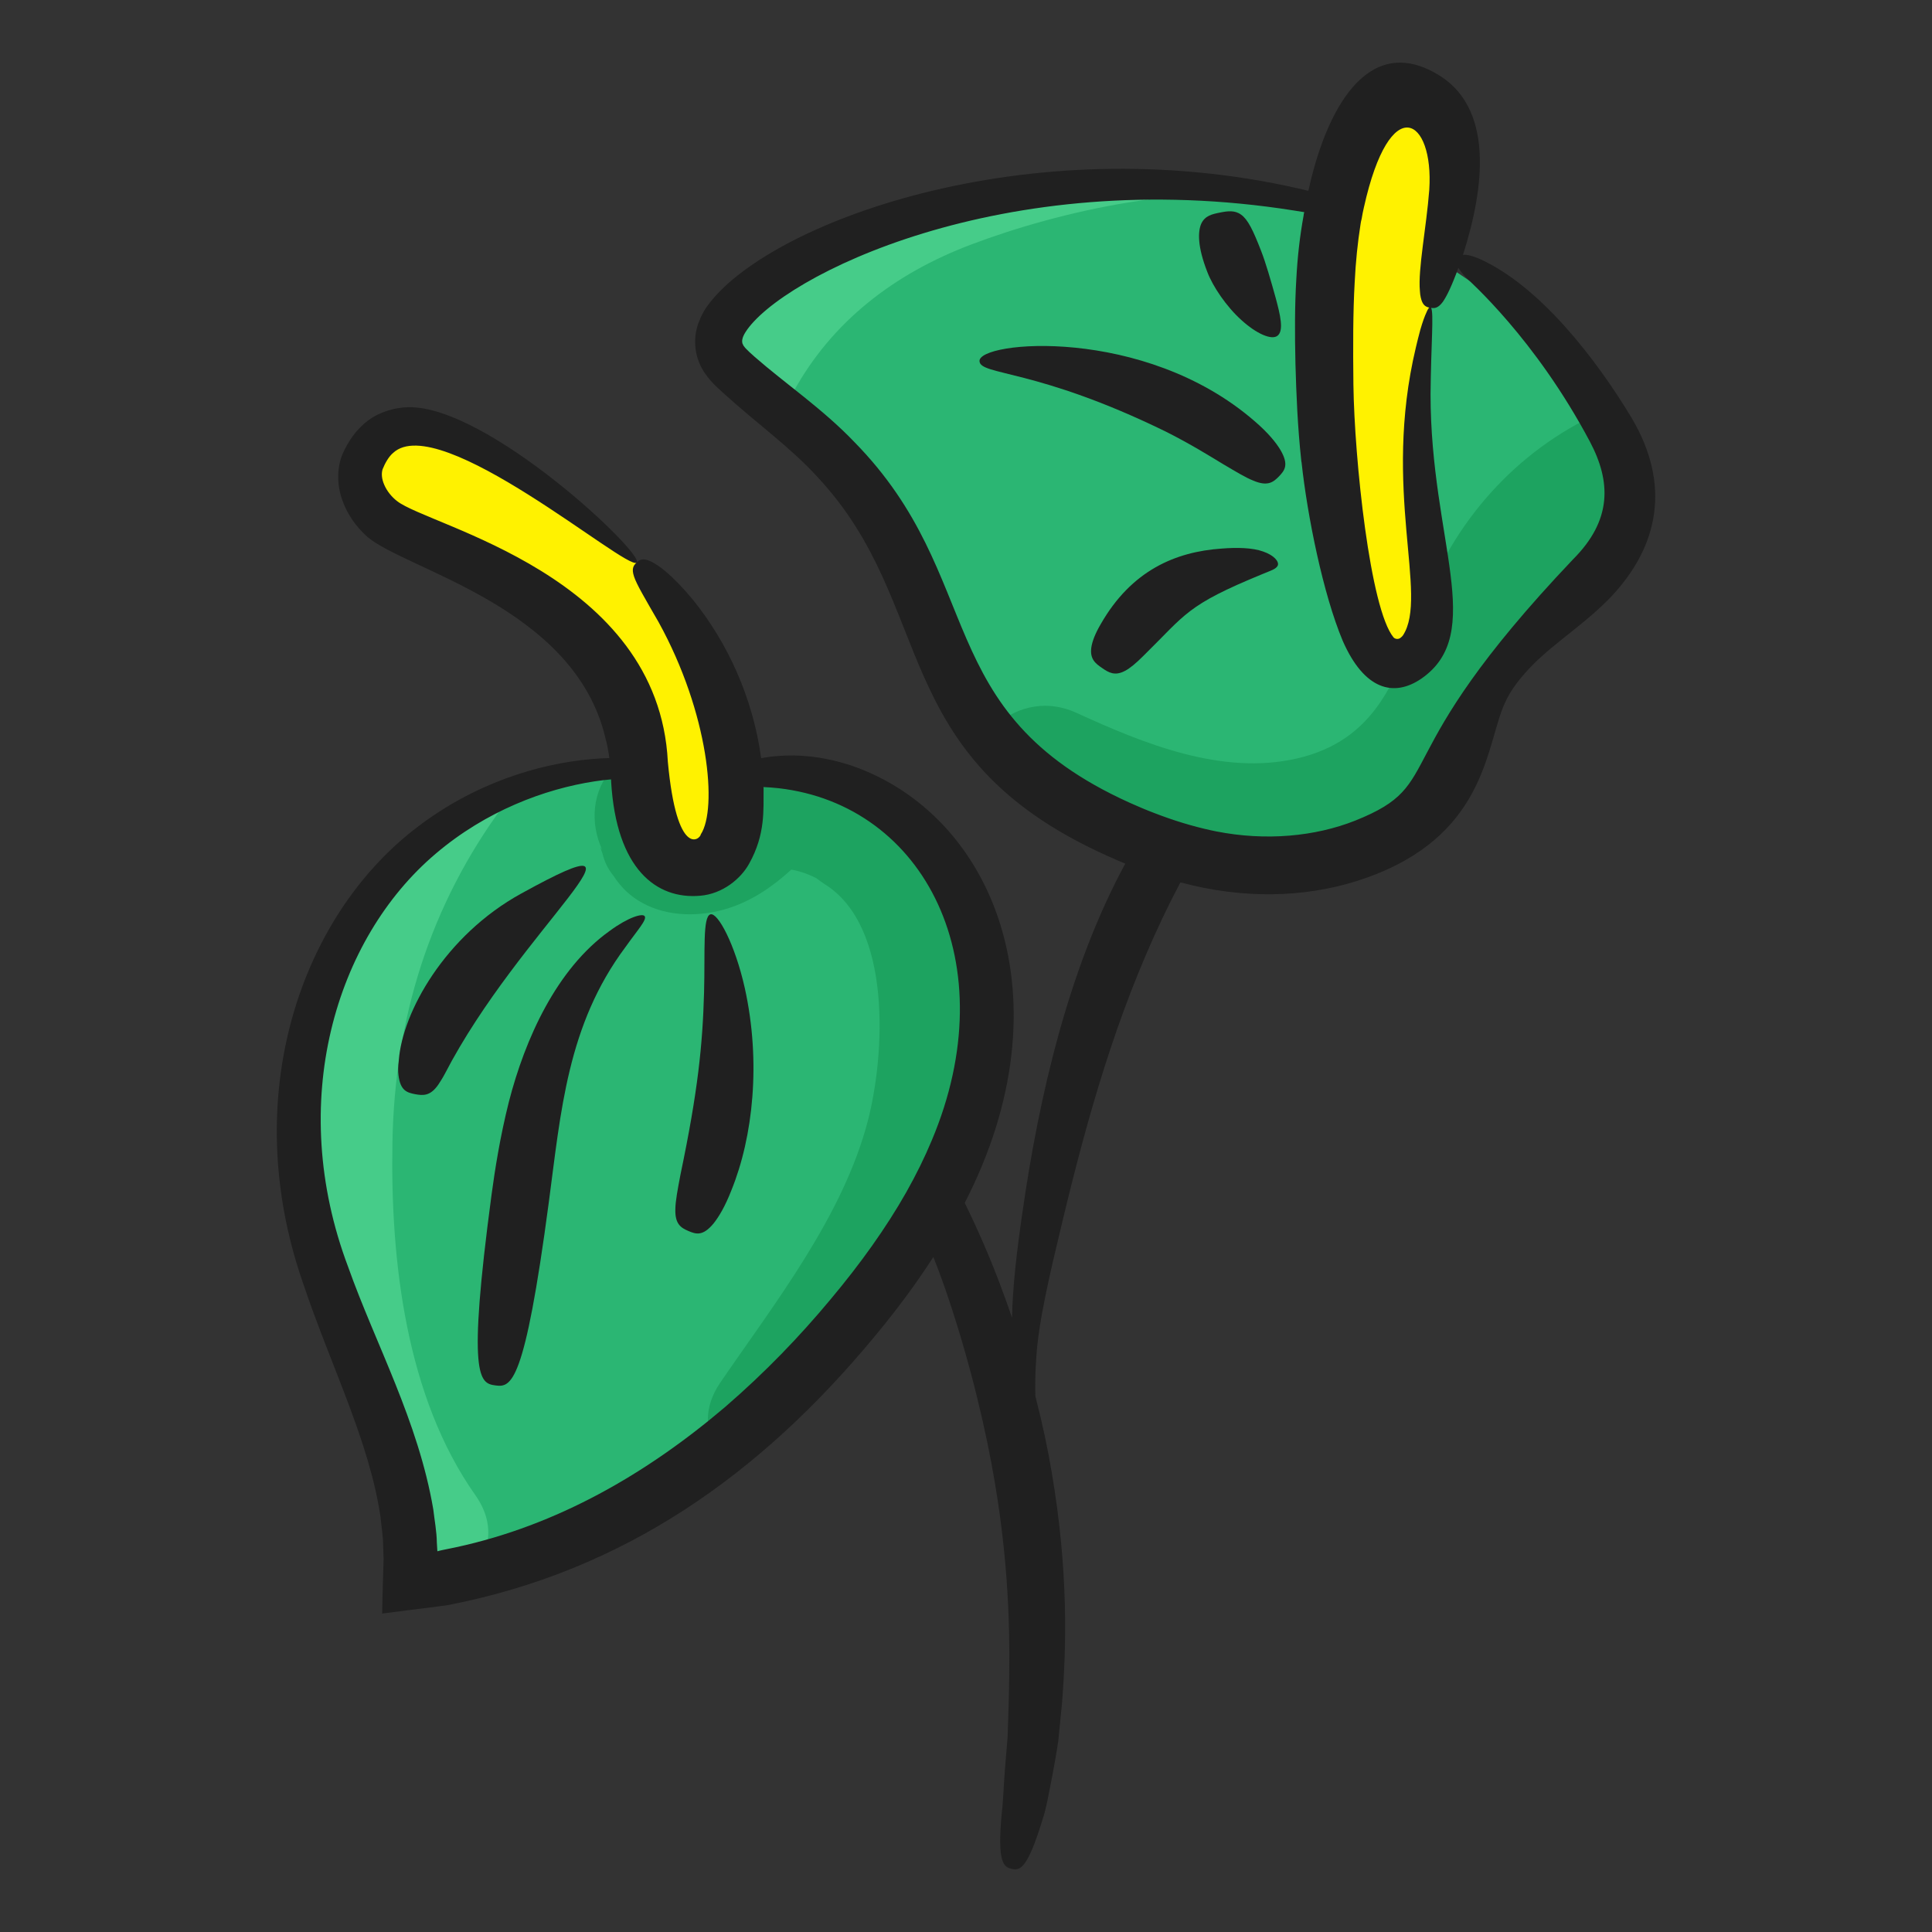 <svg id="Layer_1" enable-background="new 0 0 136 136" height="512" viewBox="0 0 136 136" width="512" xmlns="http://www.w3.org/2000/svg"><rect x="0" y="0" width="136" height="136" fill="#333333" stroke="none"/><g><path d="m68.714 77.124c-1.41 5.59-4.58 10.58-8.2 15.06-2.94 3.64-6.31 7.04-10.02 9.94-5.16 4.05-10.99 7.13-17.27 8.55-1.44.33-2.9.57-4.38.72.75-9-5.19-17.1-7.17-25.91-1.98-8.79.39-18.64 6.8-24.96 2.16-2.13 4.76-3.78 7.58-4.87h.01c2.25-.89 4.64-1.42 7.04-1.55 3.54-.22 7.1.41 10.28 2.02l-2.22-1.23c5.48-1.8 11.81.93 15.11 5.65s3.85 10.99 2.44 16.58z" fill="#2bb673"/><path d="m68.714 77.124c-1.41 5.59-4.58 10.58-8.2 15.06-2.94 3.64-6.31 7.04-10.02 9.94-.85-1.33-.99-3.05.21-4.8 3.85-5.62 8.65-11.73 10.39-18.44 1.19-4.58 1.75-13.67-3.05-16.65-.2-.13-.39-.27-.57-.41-.56-.29-1.16-.5-1.77-.61-1.3 1.19-2.74 2.18-4.43 2.72-1.93.61-4.21.63-6.03-.36-.88-.48-1.52-1.09-2.07-1.94-.37-.45-.62-.96-.76-1.54-.18-.49-.18-.57-.01-.25-.91-1.94-.7-4.2.7-5.74 3.54-.22 7.1.41 10.28 2.02l-2.22-1.23c5.48-1.8 11.81.93 15.11 5.65s3.85 10.99 2.44 16.58z" fill="#1da360"/><path d="m27.625 80.424c-.15 8.28.94 17.89 5.84 24.83 1.44 2.04 1.02 4.04-.24 5.42-1.44.33-2.9.57-4.38.72.75-9-5.19-17.1-7.17-25.91-1.98-8.79.39-18.64 6.8-24.96 2.16-2.13 4.76-3.78 7.58-4.87-.15.35-.35.7-.61 1.05-5.18 7-7.67 15.03-7.82 23.72z" fill="#46cc89"/><path d="m113.795 39.654c-.37.59-.81 1.11-1.31 1.59-2.36 2.27-5.89 3.48-7.73 6.3-1.4 2.14-1.58 4.87-2.76 7.15-2.07 3.98-6.82 5.85-11.29 6.18-5.46.39-10.92-1.34-15.41-4.41-2.23-1.53-4-3.24-5.48-5.16-1.83-2.35-3.22-5.02-4.51-8.04-1.65-3.9-3.15-7.91-5.56-11.39-1.09-1.58-2.4-3.06-3.91-4.26-1.8-1.45-3.86-2.52-6.13-2.93.41 0 2.63-2.39 3.03-2.73 1.15-.92 2.36-1.78 3.6-2.58 2.5-1.6 5.16-2.93 7.93-3.99 6.26-2.4 11.89-3.06 18.58-2.5 3.3.27 7.09.32 10.35 1.3.86.26 1.69.58 2.46.99 2.13 1.13 4.27 2.31 6.32 3.62 1.77 1.13 3.47 2.36 5.05 3.74 1.76 1.53 3.92 3.9 5.52 6.55 2.09 3.45 3.22 7.38 1.25 10.57z" fill="#2bb673"/><path d="m93.194 14.184c-.72.18-1.51.19-2.38 0-6.69-1.48-16.18.65-22.48 3.04-5.38 2.04-9.78 5.41-12.5 10.39-1.8-1.45-3.86-2.52-6.13-2.93.41 0 2.63-2.39 3.03-2.73 1.15-.92 2.36-1.78 3.6-2.58 2.5-1.6 5.16-2.93 7.93-3.99 6.26-2.4 11.89-3.06 18.58-2.5 3.3.27 7.09.32 10.35 1.3z" fill="#46cc89"/><path d="m113.795 39.654c-.37.59-.81 1.11-1.31 1.59-2.36 2.27-5.89 3.48-7.73 6.3-1.4 2.14-1.58 4.87-2.76 7.15-2.07 3.98-6.82 5.85-11.29 6.18-5.46.39-10.92-1.34-15.41-4.41-2.23-1.53-4-3.24-5.48-5.16 1.44-1.44 3.65-2.18 5.97-1.12 4.72 2.16 10.22 4.42 15.5 3.21 5.62-1.29 7.05-5.66 8.78-10.49 2.21-6.19 6.68-11.17 12.48-13.82 2.09 3.45 3.22 7.38 1.25 10.57z" fill="#1da360"/><path d="m32.582 31.196c-1.245-.406-2.525-.816-3.832-.746-1.307.07-2.668.731-3.19 1.932-.612 1.408.123 3.1 1.285 4.102 1.163 1.002 2.667 1.488 4.102 2.033 6.664 2.529 13.163 7.658 13.987 14.738.206 1.766.053 3.609.697 5.265s2.51 3.055 4.15 2.369c1.436-.6 1.908-2.391 2.001-3.945.383-6.397-2.561-12.694-6.976-17.341s-10.185-7.801-16.144-10.158" fill="#fff200"/><path d="m100.677 21.625c-.585 3.184-.89 6.424-.912 9.666-.026 3.889.89 7.577 1.097 11.402.083 1.538-1.084 4.644-3.21 3.997-1.64-.499-2.836-6.556-3.213-8.255-.937-4.229-1.129-8.597-1.193-12.922-.08-5.406.059-10.985 2.155-15.931.561-1.324 1.402-2.707 2.751-3.053 1.36-.349 2.805.552 3.51 1.814s.803 2.794.708 4.251c-.168 2.582-.881 5.086-1.415 7.613-.099.471-.193.943-.28 1.417z" fill="#fff200"/><g fill="#202020"><path d="m21.321 90.294c1.94 5.8 4.69 11.16 5.47 16.53.06.66.18 1.33.18 1.98l.02.59c.03.37-.01.72-.01 1.08-.02.69-.04 1.38-.06 2.07l-.02 1.04 1.02-.13c.68-.09 1.37-.18 2.05-.26l1.02-.13.51-.07c12.392-2.39 21.995-9.158 30.07-18.92 1.54-1.85 2.93-3.72 4.13-5.59.41 1.02.77 2.04 1.11 3.05 1.57 4.72 2.62 9.26 3.22 12.83 1.1 6.51 1.07 11.52.98 15.28-.03.94-.06 1.81-.08 2.61-.07.79-.13 1.51-.18 2.17-.11 1.33-.13 2.41-.24 3.27-.32 3.46.15 3.73.7 3.86.55.12 1.07.12 2.14-3.35.3-.87.48-1.97.75-3.34.12-.69.27-1.44.39-2.27.08-.84.17-1.74.27-2.73.31-3.96.45-9.29-.72-16.18-.27-1.64-.66-3.47-1.16-5.41 0-.01 0-.02 0-.02-.01-.69-.02-1.62.07-2.73.15-2.45.93-5.78 1.84-9.56 1.766-7.358 3.757-14.39 6.99-21.23.44-.93.88-1.8 1.31-2.62.58.15 1.16.29 1.74.4 4.24.83 8.45.47 12.09-1 7.773-3.118 7.706-9.17 9-12 .43-.99 1.16-1.88 1.97-2.71 1.63-1.64 3.77-2.95 5.55-4.83 3.367-3.596 4.171-7.919 1.4-12.58-2.43-4.032-6.439-9.309-10.78-11.21-.55-.22-.87-.27-1.08-.24 0-.01.01-.02.01-.03 1.479-4.626 2.268-10.46-1.97-12.78-4.794-2.689-7.673 2.571-8.92 8.3-.22-.06-.45-.11-.68-.16-19.156-4.378-37.519 2.452-41.67 8.32-.15.2-.27.45-.4.69-.11.27-.23.52-.3.83-.16.6-.16 1.31.01 1.95.34 1.3 1.35 2.14 1.83 2.58 2.35 2.14 4.76 3.85 6.66 5.94 8.489 9.09 4.74 19.571 20.28 26.61.46.21.92.41 1.38.6-3.97 7.312-6.075 16.36-7.25 24.63-.38 2.62-.68 5.14-.72 7.33v.01c-.28-.83-.58-1.66-.9-2.5-.71-1.87-1.53-3.75-2.43-5.59 7.392-14.356 2.036-27.333-7.97-30.78-2.13-.7-3.85-.78-5.13-.68-.47.03-.88.09-1.23.16-.579-4.239-2.359-8.149-4.85-11.21-1.42-1.7-2.36-2.38-2.93-2.65-.57-.26-.79-.1-.99.09-.21.19-.37.41-.18.98.19.57.74 1.49 1.73 3.21 3.55 6.436 4.148 13.141 2.97 14.94-.044.356-1.683 1.727-2.32-5.11-.659-13.164-16.804-16.567-19.06-18.35-.39-.3-.72-.72-.9-1.14-.19-.43-.21-.81-.12-1.1.17-.43.44-.9.74-1.15 3.255-3.035 16.454 8.316 17.14 7.72.656-.524-10.436-11.063-16.08-10.94-.91.02-1.95.3-2.8.92-.86.64-1.4 1.45-1.82 2.38-.45 1.1-.36 2.31 0 3.29.36.98.96 1.83 1.73 2.52 2.726 2.357 14.597 4.911 16.78 14.19.13.48.21.93.27 1.4-.4.01-.82.03-1.24.07-3.79.33-8.34 1.73-12.42 4.9-8.022 6.194-12.482 18.792-7.91 31.96zm74.53-74.89c.04-.27.1-.54.16-.81 1.835-8.257 4.938-6.301 4.6-1.23-.199 2.624-.804 5.601-.66 7.11.01.18.03.34.06.46.12.55.34.66.6.72-.05.04-.12.15-.19.32-.13.27-.28.69-.44 1.24-.067.217-.274 1.078-.31 1.23-2.4 10.067.906 17.492-.91 20.28-.09.12-.14.14-.21.2-.15.09-.34.06-.45-.05-1.654-1.985-2.759-12.549-2.83-17.8-.03-2.66-.03-5.11.09-7.2.07-1.44.21-2.8.41-4.07.02-.13.04-.27.08-.4zm-16.36 41.09c-14.127-6.397-9.936-15.795-19.36-25.39-2.23-2.33-4.84-4.09-6.99-5.97l-.4-.36c-.13-.12-.16-.17-.25-.25-.08-.08-.1-.14-.16-.2-.02-.06-.05-.11-.07-.15-.03-.13-.06-.36.22-.8 2.457-3.867 18.065-11.829 38.64-8.55.23.04.46.07.69.11-.03.08-.04.17-.05.26-.26 1.42-.43 2.92-.51 4.47-.11 1.81-.11 3.83-.06 5.95.06 2.12.15 4.42.41 6.81 0 .04.01.08.02.12.407 3.773 1.516 9.277 2.9 12.57 1.517 3.457 3.593 3.982 5.53 2.66 4.611-3.193.65-9.727.65-20.02.03-3.46.24-5.73.04-6.08.25.04.5.01.82-.42.28-.4.62-1.09 1.1-2.4.1.17.26.38.51.65.237.266 4.863 4.273 8.74 11.57 1.499 2.822 1.585 5.535-1.18 8.3-13.528 14.243-8.689 15.734-15.33 18.39-2.82 1.12-6.29 1.45-9.79.76-.13-.03-.25-.05-.38-.08-1.28-.28-2.6-.68-3.97-1.21-.58-.22-1.17-.47-1.77-.74zm-48.82 3.6c3.54-3.01 7.66-4.55 11.17-5.09.4-.06.79-.11 1.17-.14.01.06.01.12.01.18.368 6.133 3.186 8.284 6.27 8.01 1.58-.13 2.86-1.2 3.44-2.25 1.17-2.09 1-3.83 1.02-5.26 0-.05 0-.1-.01-.14.31.01.66.04 1.06.08 10.293 1.175 16.042 12.327 10.79 24.79-.5 1.2-1.1 2.42-1.8 3.66-1.4 2.47-3.2 5-5.34 7.55-2.13 2.56-4.58 5.12-7.42 7.57-5.523 4.695-11.806 8.322-18.92 9.86l-.97.2-.22.05-.03.01c-.02-.01-.12.06-.1 0l-.01-.06c0-.01 0-.02 0-.02v-.01l-.03-.49c-.01-.79-.16-1.56-.25-2.34-1.06-6.23-4.06-11.63-5.99-17.06-4.374-11.578-.91-23.111 6.16-29.1z"/><path d="m82.091 30.395c1.76.89 3.02 1.68 3.98 2.26.98.58 1.64.98 2.16 1.18 1.01.43 1.41.1 1.8-.3.39-.41.72-.8.11-1.85-.31-.52-.86-1.21-1.84-2.05-7.776-6.735-19.455-5.626-19.35-4.21.053 1.013 3.996.493 13.14 4.97z"/><path d="m88.881 40.405c.54-.23.97-.34 1.07-.61.09-.26-.25-.7-1.03-.97-.77-.28-1.88-.29-2.91-.21-3.302.225-6.368 1.567-8.51 5.29-.43.73-.62 1.27-.68 1.68-.11.81.29 1.12.76 1.44.46.32.9.58 1.61.2.35-.18.77-.53 1.3-1.06 3.026-2.969 2.998-3.546 8.39-5.76z"/><path d="m87.381 22.525c1.05.96 2.14 1.45 2.56 1.1.44-.37.18-1.46-.14-2.65-.33-1.19-.71-2.51-1.03-3.32-.57-1.47-.93-2.2-1.4-2.54-.45-.33-.95-.26-1.5-.15-.55.11-1.05.22-1.31.78-.24.55-.28 1.6.43 3.41.38 1 1.33 2.42 2.39 3.37z"/><path d="m29.231 77.025c.55.1 1.06.14 1.62-.67.13-.2.29-.44.46-.76 5.253-10.184 16.088-18.603 5.37-12.69-5.351 2.945-8.361 8.344-8.61 11.75-.05.42-.06.75-.02 1.03.13 1.12.63 1.23 1.18 1.34z"/><path d="m35.821 77.564c-.62 2.46-.98 4.77-1.22 6.54-1.72 12.89-.85 13.27.27 13.42 1.11.15 2.05 0 3.76-12.88.852-6.381 1.297-12.494 5.4-17.98.86-1.21 1.52-1.92 1.35-2.17-.14-.22-1.14.06-2.47 1.04-3.73 2.665-5.947 7.586-7.09 12.03z"/><path d="m48.461 86.655c.52.22 1 .39 1.76-.52.37-.46.82-1.2 1.27-2.36 1.522-3.757 2.086-9.019.94-14.21-.69-3.09-1.9-5.35-2.42-5.2-.56.16-.37 2.6-.45 5.5-.102 3.698-.433 6.953-1.66 12.82-.21 1.1-.35 1.86-.36 2.41-.04 1.09.41 1.34.92 1.56z"/></g></g></svg>